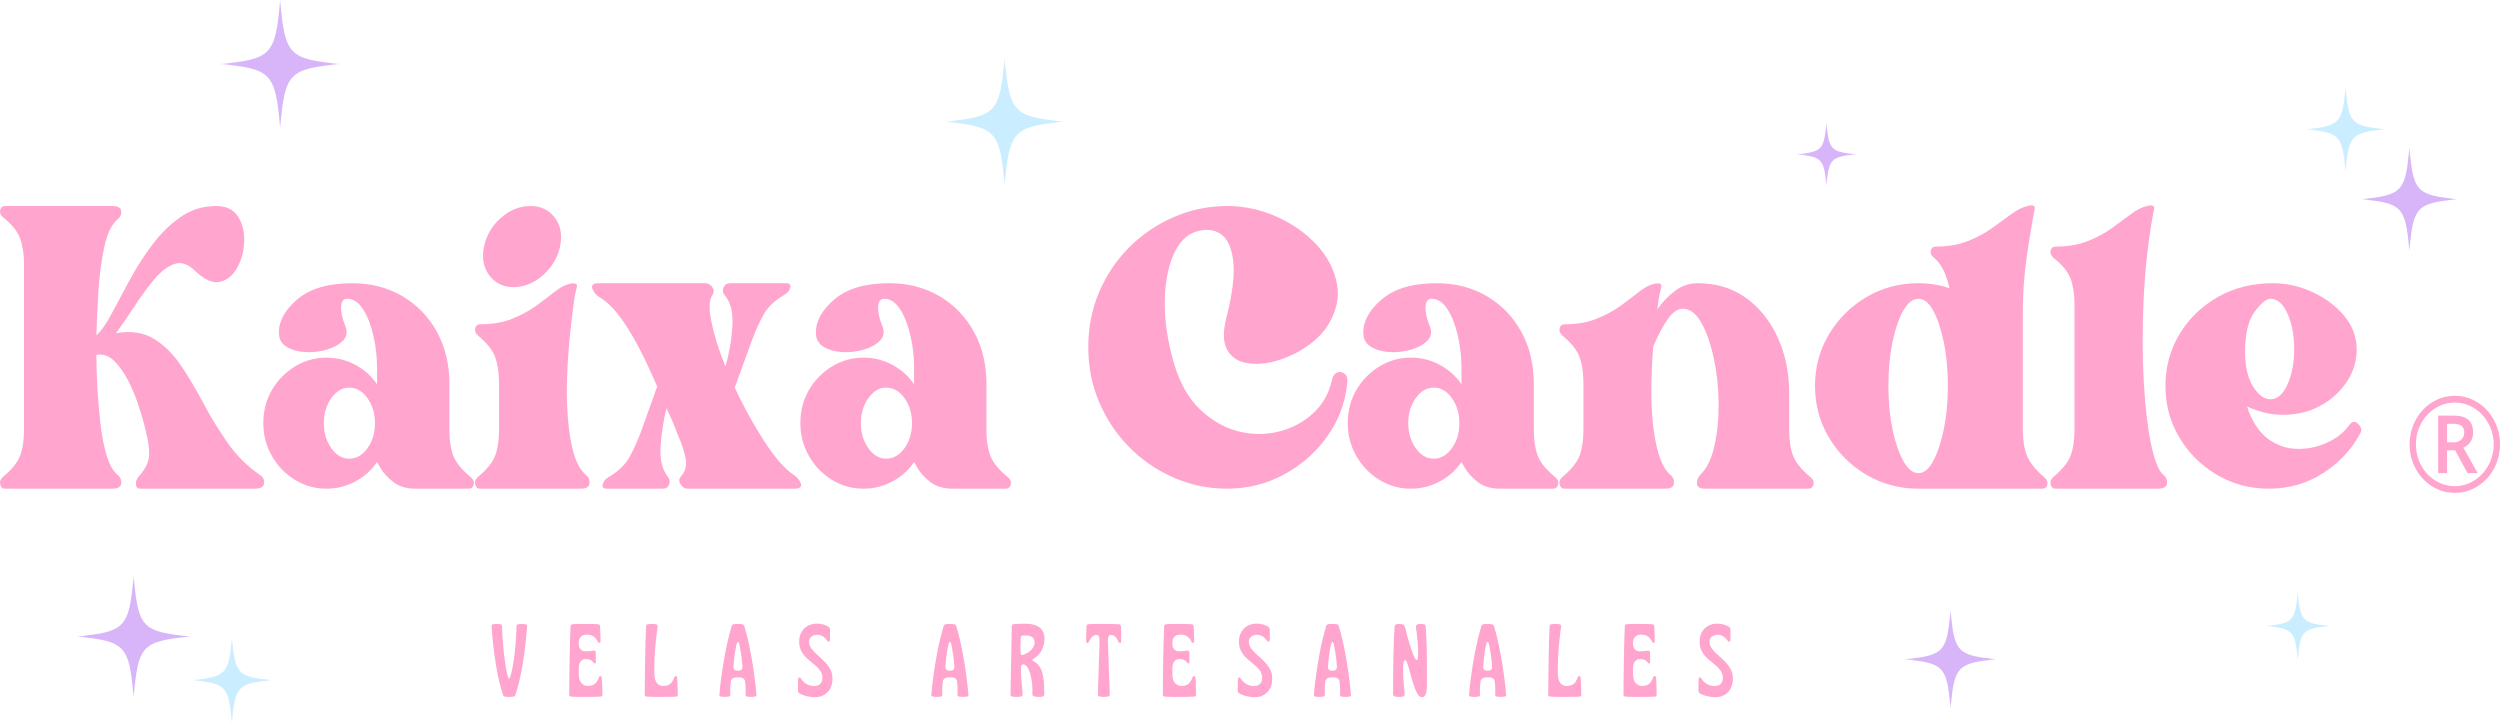 <svg width="276" height="80" viewBox="0 0 276 80" fill="none" xmlns="http://www.w3.org/2000/svg">
<path d="M28.674 52.42C29.054 52.664 29.216 52.979 29.157 53.37C29.101 53.758 28.749 53.952 28.101 53.952H15.489C15.187 53.952 15.025 53.798 15.007 53.49C14.988 53.186 15.072 52.908 15.262 52.664C16.022 51.844 16.423 51.058 16.461 50.302C16.498 49.546 16.364 48.596 16.062 47.452C15.872 46.636 15.614 45.736 15.29 44.755C14.966 43.775 14.577 42.845 14.122 41.965C13.664 41.086 13.15 40.373 12.581 39.821C12.011 39.269 11.363 39.055 10.641 39.175C10.641 40.279 10.678 41.507 10.753 42.855C10.831 44.203 10.946 45.532 11.095 46.84C11.248 48.148 11.478 49.302 11.78 50.302C12.085 51.306 12.484 52.008 12.979 52.42C13.284 52.664 13.418 52.979 13.378 53.37C13.341 53.758 13.017 53.952 12.409 53.952H0.539C0.274 53.952 0.103 53.798 0.025 53.49C-0.05 53.186 0.044 52.908 0.311 52.664C1.302 51.844 1.937 51.058 2.223 50.302C2.507 49.546 2.65 48.596 2.65 47.452V29.182C2.65 28.078 2.507 27.128 2.223 26.332C1.937 25.536 1.302 24.75 0.311 23.974C0.044 23.726 -0.05 23.462 0.025 23.174C0.103 22.89 0.274 22.746 0.539 22.746H12.409C13.017 22.746 13.341 22.93 13.378 23.298C13.418 23.666 13.284 23.974 12.979 24.218C12.332 24.75 11.849 25.75 11.525 27.222C11.201 28.694 10.983 30.326 10.868 32.126C10.753 33.923 10.678 35.559 10.641 37.031C11.173 36.539 11.734 35.743 12.322 34.639C12.914 33.535 13.568 32.31 14.293 30.962C15.016 29.614 15.841 28.316 16.775 27.068C17.706 25.82 18.753 24.79 19.914 23.974C21.073 23.154 22.396 22.746 23.878 22.746C24.981 22.746 25.781 23.134 26.276 23.91C26.771 24.686 26.999 25.606 26.961 26.67C26.924 27.734 26.665 28.694 26.189 29.55C25.716 30.41 25.077 30.932 24.277 31.116C23.48 31.3 22.549 30.878 21.484 29.858C20.721 29.122 19.97 28.888 19.229 29.152C18.485 29.42 17.753 29.982 17.031 30.838C16.308 31.698 15.595 32.668 14.891 33.752C14.188 34.833 13.493 35.846 12.808 36.787C14.443 36.499 15.832 36.703 16.974 37.399C18.114 38.095 19.114 39.075 19.97 40.34C20.827 41.607 21.655 42.999 22.452 44.511C23.252 46.023 24.146 47.482 25.133 48.894C26.124 50.302 27.304 51.48 28.674 52.42Z" fill="#FFA5CE"/>
<path d="M51.953 52.664C52.258 52.908 52.374 53.186 52.296 53.49C52.221 53.798 52.031 53.952 51.726 53.952H45.906C44.878 53.952 44.05 53.705 43.424 53.216C42.795 52.724 42.34 52.236 42.054 51.744C41.767 51.252 41.627 51.008 41.627 51.008C41.017 51.908 40.22 52.624 39.229 53.153C38.239 53.684 37.174 53.952 36.034 53.952C34.779 53.952 33.618 53.624 32.553 52.969C31.488 52.316 30.641 51.436 30.012 50.332C29.386 49.232 29.071 48.024 29.071 46.716C29.071 45.368 29.386 44.153 30.012 43.069C30.641 41.985 31.488 41.119 32.553 40.463C33.618 39.811 34.779 39.483 36.034 39.483C37.174 39.483 38.239 39.747 39.229 40.279C40.22 40.811 41.017 41.527 41.627 42.427V40.587C41.627 39.399 41.493 38.225 41.225 37.061C40.961 35.897 40.581 34.926 40.086 34.15C39.591 33.374 39.002 32.983 38.317 32.983C37.897 32.983 37.679 33.291 37.66 33.903C37.641 34.518 37.803 35.231 38.146 36.051C38.373 36.663 38.276 37.185 37.859 37.613C37.442 38.041 36.85 38.369 36.09 38.593C35.331 38.817 34.54 38.911 33.721 38.871C32.905 38.827 32.21 38.633 31.64 38.289C31.067 37.941 30.784 37.419 30.784 36.723C30.784 35.415 31.479 34.181 32.867 33.016C34.256 31.849 36.262 31.267 38.887 31.267C40.942 31.267 42.776 31.738 44.392 32.678C46.009 33.618 47.285 34.926 48.217 36.603C49.148 38.279 49.615 40.219 49.615 42.427V47.452C49.615 48.596 49.758 49.546 50.041 50.302C50.328 51.058 50.966 51.844 51.953 52.664ZM38.544 50.64C39.345 50.64 40.017 50.252 40.572 49.476C41.123 48.7 41.397 47.78 41.397 46.716C41.397 45.655 41.123 44.735 40.572 43.959C40.017 43.183 39.345 42.792 38.544 42.792C37.785 42.792 37.127 43.183 36.576 43.959C36.025 44.735 35.748 45.655 35.748 46.716C35.748 47.78 36.025 48.7 36.576 49.476C37.127 50.252 37.785 50.64 38.544 50.64Z" fill="#FFA5CE"/>
<path d="M64.11 53.952H52.98C52.716 53.952 52.544 53.798 52.467 53.49C52.392 53.186 52.485 52.908 52.753 52.664C53.743 51.844 54.379 51.058 54.665 50.302C54.949 49.546 55.092 48.596 55.092 47.452V42.303C55.092 41.159 54.949 40.199 54.665 39.423C54.379 38.643 53.743 37.847 52.753 37.031C52.485 36.787 52.392 36.519 52.467 36.235C52.544 35.947 52.716 35.803 52.98 35.803C54.351 35.803 55.54 35.599 56.549 35.191C57.555 34.783 58.439 34.301 59.202 33.752C59.962 33.2 60.638 32.688 61.227 32.217C61.818 31.748 62.379 31.451 62.911 31.33C63.518 31.206 63.777 31.33 63.68 31.698C63.587 32.066 63.5 32.454 63.425 32.862C62.662 38.299 62.416 42.701 62.684 46.074C62.949 49.446 63.615 51.56 64.68 52.42C64.985 52.664 65.116 52.979 65.079 53.37C65.041 53.758 64.717 53.952 64.11 53.952ZM56.689 31.698C55.55 31.698 54.656 31.256 54.008 30.38C53.36 29.5 53.17 28.446 53.438 27.222C53.703 25.954 54.332 24.893 55.322 24.034C56.309 23.174 57.393 22.746 58.573 22.746C59.716 22.746 60.61 23.174 61.255 24.034C61.902 24.893 62.092 25.954 61.828 27.222C61.56 28.446 60.934 29.5 59.944 30.38C58.953 31.256 57.87 31.698 56.689 31.698Z" fill="#FFA5CE"/>
<path d="M87.62 52.42C88.037 52.704 88.305 53.032 88.417 53.4C88.533 53.768 88.287 53.952 87.676 53.952H75.865C75.597 53.952 75.36 53.798 75.152 53.49C74.943 53.186 74.934 52.908 75.124 52.664C75.656 52.092 75.846 51.406 75.693 50.61C75.541 49.814 75.236 48.904 74.781 47.88C74.591 47.352 74.389 46.85 74.18 46.378C73.971 45.91 73.772 45.471 73.582 45.063C73.24 46.452 73.022 47.86 72.925 49.292C72.832 50.724 73.106 51.844 73.753 52.664C73.943 52.908 73.981 53.186 73.865 53.49C73.753 53.798 73.504 53.952 73.124 53.952H66.962C66.619 53.952 66.476 53.798 66.535 53.49C66.591 53.186 66.809 52.908 67.189 52.664C68.254 52.052 69.026 51.316 69.503 50.456C69.976 49.6 70.424 48.596 70.842 47.452L72.554 42.671C71.564 40.383 70.689 38.583 69.929 37.275C69.169 35.967 68.494 34.977 67.902 34.301C67.314 33.629 66.734 33.127 66.164 32.799C65.781 32.555 65.526 32.24 65.392 31.849C65.258 31.461 65.498 31.267 66.105 31.267H77.861C78.166 31.267 78.421 31.41 78.633 31.698C78.842 31.983 78.851 32.27 78.661 32.555C78.281 33.087 78.241 34.087 78.546 35.559C78.851 37.031 79.365 38.667 80.087 40.463C80.505 39.035 80.763 37.553 80.856 36.02C80.953 34.485 80.657 33.331 79.972 32.555C79.782 32.31 79.754 32.033 79.888 31.728C80.019 31.421 80.277 31.267 80.657 31.267H86.82C87.162 31.267 87.306 31.421 87.25 31.728C87.19 32.033 86.972 32.31 86.593 32.555C85.528 33.167 84.755 33.903 84.282 34.763C83.805 35.619 83.36 36.623 82.94 37.767L81.115 42.792C82.102 44.919 83.198 46.9 84.394 48.74C85.593 50.58 86.667 51.804 87.62 52.42Z" fill="#FFA5CE"/>
<path d="M111.243 52.664C111.548 52.908 111.663 53.186 111.585 53.49C111.511 53.798 111.321 53.952 111.016 53.952H105.195C104.168 53.952 103.339 53.705 102.713 53.216C102.084 52.724 101.63 52.236 101.343 51.744C101.057 51.252 100.917 51.008 100.917 51.008C100.306 51.908 99.509 52.624 98.519 53.153C97.529 53.684 96.464 53.952 95.324 53.952C94.069 53.952 92.907 53.624 91.842 52.969C90.777 52.316 89.93 51.436 89.301 50.332C88.675 49.232 88.361 48.024 88.361 46.716C88.361 45.368 88.675 44.153 89.301 43.069C89.93 41.985 90.777 41.119 91.842 40.463C92.907 39.811 94.069 39.483 95.324 39.483C96.464 39.483 97.529 39.747 98.519 40.279C99.509 40.811 100.306 41.527 100.917 42.427V40.587C100.917 39.399 100.783 38.225 100.515 37.061C100.25 35.897 99.87 34.926 99.375 34.15C98.88 33.374 98.292 32.983 97.606 32.983C97.186 32.983 96.968 33.291 96.949 33.903C96.931 34.518 97.093 35.231 97.435 36.051C97.662 36.663 97.566 37.185 97.149 37.613C96.731 38.041 96.14 38.369 95.38 38.593C94.62 38.817 93.829 38.911 93.01 38.871C92.194 38.827 91.5 38.633 90.93 38.289C90.357 37.941 90.074 37.419 90.074 36.723C90.074 35.415 90.768 34.181 92.157 33.016C93.546 31.849 95.551 31.267 98.176 31.267C100.232 31.267 102.066 31.738 103.682 32.678C105.298 33.618 106.575 34.926 107.506 36.603C108.437 38.279 108.904 40.219 108.904 42.427V47.452C108.904 48.596 109.047 49.546 109.331 50.302C109.617 51.058 110.256 51.844 111.243 52.664ZM97.834 50.64C98.634 50.64 99.307 50.252 99.861 49.476C100.412 48.7 100.686 47.78 100.686 46.716C100.686 45.655 100.412 44.735 99.861 43.959C99.307 43.183 98.634 42.792 97.834 42.792C97.074 42.792 96.417 43.183 95.866 43.959C95.314 44.735 95.037 45.655 95.037 46.716C95.037 47.78 95.314 48.7 95.866 49.476C96.417 50.252 97.074 50.64 97.834 50.64Z" fill="#FFA5CE"/>
<path d="M147.023 42.059C147.138 41.527 147.347 41.209 147.652 41.109C147.954 41.005 148.231 41.065 148.477 41.293C148.726 41.517 148.81 41.852 148.735 42.303C148.508 44.511 147.755 46.492 146.481 48.248C145.207 50.008 143.61 51.396 141.688 52.42C139.767 53.44 137.702 53.952 135.495 53.952C133.405 53.952 131.425 53.541 129.562 52.724C127.697 51.908 126.062 50.784 124.655 49.352C123.247 47.924 122.142 46.268 121.344 44.388C120.544 42.507 120.146 40.483 120.146 38.319C120.146 36.151 120.544 34.13 121.344 32.25C122.142 30.37 123.247 28.724 124.655 27.312C126.062 25.904 127.697 24.79 129.562 23.974C131.425 23.154 133.405 22.746 135.495 22.746C137.36 22.746 139.166 23.134 140.916 23.91C142.666 24.686 144.142 25.72 145.341 27.008C146.537 28.296 147.291 29.724 147.593 31.3C147.898 32.872 147.537 34.455 146.509 36.051C145.902 36.947 145.073 37.737 144.027 38.409C142.981 39.085 141.888 39.573 140.745 39.881C139.605 40.189 138.549 40.249 137.578 40.065C136.609 39.881 135.906 39.389 135.467 38.593C135.031 37.797 135.003 36.643 135.382 35.131C136.068 32.434 136.323 30.337 136.152 28.848C135.98 27.356 135.526 26.352 134.781 25.844C134.04 25.332 133.137 25.238 132.072 25.566C130.97 25.894 130.114 26.784 129.503 28.232C128.896 29.684 128.591 31.451 128.591 33.535C128.591 35.619 128.933 37.827 129.618 40.156C130.266 42.323 131.225 44.009 132.499 45.214C133.776 46.422 135.165 47.218 136.665 47.606C138.17 47.994 139.642 48.014 141.087 47.666C142.535 47.318 143.8 46.666 144.883 45.706C145.967 44.745 146.68 43.528 147.023 42.059Z" fill="#FFA5CE"/>
<path d="M171.674 52.664C171.979 52.908 172.094 53.186 172.016 53.49C171.941 53.798 171.751 53.952 171.446 53.952H165.626C164.598 53.952 163.77 53.705 163.144 53.216C162.515 52.724 162.061 52.236 161.774 51.744C161.488 51.252 161.347 51.008 161.347 51.008C160.737 51.908 159.94 52.624 158.95 53.153C157.959 53.684 156.894 53.952 155.755 53.952C154.5 53.952 153.338 53.624 152.273 52.969C151.208 52.316 150.361 51.436 149.732 50.332C149.106 49.232 148.792 48.024 148.792 46.716C148.792 45.368 149.106 44.153 149.732 43.069C150.361 41.985 151.208 41.119 152.273 40.463C153.338 39.811 154.5 39.483 155.755 39.483C156.894 39.483 157.959 39.747 158.95 40.279C159.94 40.811 160.737 41.527 161.347 42.427V40.587C161.347 39.399 161.214 38.225 160.946 37.061C160.681 35.897 160.301 34.926 159.806 34.15C159.311 33.374 158.722 32.983 158.037 32.983C157.617 32.983 157.399 33.291 157.38 33.903C157.361 34.518 157.523 35.231 157.866 36.051C158.093 36.663 157.997 37.185 157.579 37.613C157.162 38.041 156.57 38.369 155.811 38.593C155.051 38.817 154.26 38.911 153.441 38.871C152.625 38.827 151.931 38.633 151.361 38.289C150.788 37.941 150.504 37.419 150.504 36.723C150.504 35.415 151.199 34.181 152.588 33.016C153.976 31.849 155.982 31.267 158.607 31.267C160.662 31.267 162.496 31.738 164.113 32.678C165.729 33.618 167.006 34.926 167.937 36.603C168.868 38.279 169.335 40.219 169.335 42.427V47.452C169.335 48.596 169.478 49.546 169.762 50.302C170.048 51.058 170.686 51.844 171.674 52.664ZM158.265 50.64C159.065 50.64 159.737 50.252 160.292 49.476C160.843 48.7 161.117 47.78 161.117 46.716C161.117 45.655 160.843 44.735 160.292 43.959C159.737 43.183 159.065 42.792 158.265 42.792C157.505 42.792 156.848 43.183 156.296 43.959C155.745 44.735 155.468 45.655 155.468 46.716C155.468 47.78 155.745 48.7 156.296 49.476C156.848 50.252 157.505 50.64 158.265 50.64Z" fill="#FFA5CE"/>
<path d="M199.864 52.664C200.17 52.908 200.282 53.186 200.207 53.49C200.132 53.798 199.939 53.952 199.637 53.952H188.28C187.673 53.952 187.358 53.768 187.34 53.4C187.321 53.032 187.442 52.704 187.71 52.42C188.433 51.724 188.956 50.65 189.28 49.198C189.604 47.75 189.753 46.164 189.734 44.448C189.716 42.731 189.535 41.086 189.193 39.513C188.85 37.941 188.395 36.643 187.822 35.619C187.253 34.599 186.567 34.087 185.77 34.087C185.197 34.087 184.637 34.485 184.086 35.285C183.534 36.081 183.011 37.071 182.516 38.255C182.211 42.139 182.242 45.297 182.603 47.73C182.965 50.162 183.562 51.724 184.4 52.42C184.705 52.664 184.836 52.979 184.799 53.37C184.761 53.758 184.437 53.952 183.83 53.952H172.701C172.436 53.952 172.265 53.798 172.187 53.49C172.112 53.186 172.206 52.908 172.473 52.664C173.464 51.844 174.099 51.058 174.385 50.302C174.669 49.546 174.812 48.596 174.812 47.452V42.303C174.812 41.159 174.669 40.199 174.385 39.423C174.099 38.643 173.464 37.847 172.473 37.031C172.206 36.787 172.112 36.519 172.187 36.235C172.265 35.947 172.436 35.803 172.701 35.803C174.071 35.803 175.26 35.599 176.269 35.191C177.275 34.783 178.16 34.301 178.922 33.752C179.682 33.2 180.358 32.688 180.947 32.217C181.538 31.748 182.099 31.451 182.631 31.33C183.239 31.206 183.497 31.33 183.4 31.698C183.307 32.066 183.22 32.454 183.145 32.862L182.974 34.15C183.544 33.331 184.201 32.648 184.942 32.096C185.683 31.544 186.511 31.267 187.424 31.267C189.479 31.267 191.257 31.808 192.761 32.892C194.262 33.976 195.433 35.435 196.271 37.275C197.105 39.115 197.526 41.159 197.526 43.407V47.452C197.526 48.596 197.666 49.546 197.952 50.302C198.239 51.058 198.874 51.844 199.864 52.664Z" fill="#FFA5CE"/>
<path d="M225.657 52.664C225.962 52.908 226.084 53.186 226.028 53.49C225.972 53.798 225.791 53.952 225.486 53.952H211.791C209.698 53.952 207.786 53.44 206.054 52.42C204.323 51.396 202.947 50.028 201.919 48.312C200.891 46.595 200.378 44.695 200.378 42.608C200.378 40.523 200.891 38.623 201.919 36.907C202.947 35.191 204.323 33.822 206.054 32.799C207.786 31.778 209.698 31.267 211.791 31.267C213.008 31.267 214.148 31.451 215.216 31.819C214.873 30.226 214.3 29.102 213.503 28.446C213.198 28.202 213.083 27.938 213.161 27.65C213.235 27.366 213.407 27.222 213.674 27.222C215.045 27.222 216.24 27.018 217.268 26.61C218.296 26.198 219.199 25.71 219.98 25.138C220.759 24.566 221.463 24.054 222.092 23.605C222.718 23.154 223.3 22.869 223.832 22.746C224.44 22.582 224.708 22.695 224.63 23.084C224.555 23.472 224.477 23.87 224.402 24.278C224.135 25.79 223.926 27.088 223.773 28.172C223.621 29.256 223.509 30.306 223.431 31.33C223.356 32.35 223.319 33.535 223.319 34.886V47.452C223.319 48.596 223.471 49.546 223.773 50.302C224.078 51.058 224.708 51.844 225.657 52.664ZM208.48 42.608C208.48 44.367 208.633 45.97 208.938 47.422C209.24 48.874 209.642 50.038 210.137 50.918C210.629 51.794 211.183 52.236 211.791 52.236C212.398 52.236 212.943 51.794 213.416 50.918C213.892 50.038 214.282 48.874 214.587 47.422C214.892 45.97 215.045 44.367 215.045 42.608C215.045 40.811 214.892 39.185 214.587 37.737C214.282 36.285 213.892 35.13 213.416 34.271C212.943 33.414 212.398 32.983 211.791 32.983C211.183 32.983 210.629 33.414 210.137 34.271C209.642 35.13 209.24 36.285 208.938 37.737C208.633 39.185 208.48 40.811 208.48 42.608Z" fill="#FFA5CE"/>
<path d="M238.838 52.42C239.143 52.664 239.277 52.978 239.237 53.37C239.2 53.758 238.857 53.952 238.212 53.952H226.912C226.647 53.952 226.476 53.798 226.398 53.49C226.323 53.186 226.416 52.908 226.684 52.664C227.674 51.844 228.31 51.058 228.596 50.302C228.88 49.546 229.023 48.596 229.023 47.452V33.658C229.023 32.514 228.88 31.554 228.596 30.778C228.31 30.002 227.674 29.226 226.684 28.446C226.416 28.202 226.323 27.938 226.398 27.65C226.476 27.366 226.647 27.222 226.912 27.222C228.282 27.222 229.481 27.018 230.508 26.61C231.536 26.198 232.439 25.71 233.217 25.138C233.999 24.566 234.694 24.054 235.301 23.605C235.911 23.154 236.481 22.869 237.013 22.746C237.621 22.582 237.889 22.695 237.811 23.084C237.736 23.472 237.658 23.87 237.583 24.278C237.088 27.222 236.774 30.246 236.643 33.351C236.509 36.459 236.518 39.379 236.671 42.119C236.824 44.856 237.088 47.147 237.468 48.984C237.851 50.824 238.306 51.968 238.838 52.42Z" fill="#FFA5CE"/>
<path d="M259.383 46.9C259.685 46.492 260.009 46.462 260.351 46.81C260.694 47.157 260.772 47.492 260.582 47.82C259.629 49.62 258.259 51.088 256.471 52.236C254.684 53.38 252.688 53.952 250.48 53.952C248.387 53.952 246.475 53.44 244.744 52.42C243.012 51.396 241.636 50.028 240.608 48.312C239.581 46.596 239.067 44.695 239.067 42.608C239.067 40.523 239.581 38.623 240.608 36.907C241.636 35.191 243.044 33.822 244.831 32.799C246.618 31.778 248.655 31.267 250.938 31.267C252.42 31.267 253.874 31.594 255.3 32.25C256.73 32.903 257.897 33.782 258.81 34.886C259.725 35.987 260.18 37.215 260.18 38.563C260.18 39.871 259.809 41.075 259.068 42.179C258.327 43.283 257.346 44.163 256.129 44.816C254.911 45.471 253.563 45.796 252.077 45.796C251.355 45.796 250.66 45.716 249.994 45.552C249.328 45.388 248.692 45.164 248.082 44.879C248.387 45.9 248.864 46.81 249.508 47.606C250.156 48.402 251.05 48.984 252.193 49.352C252.915 49.556 253.734 49.61 254.646 49.506C255.559 49.406 256.443 49.128 257.3 48.68C258.156 48.228 258.85 47.636 259.383 46.9ZM250.651 32.983C250.193 32.983 249.614 33.465 248.91 34.425C248.207 35.385 247.855 36.847 247.855 38.807C247.855 40.443 248.151 41.731 248.739 42.671C249.328 43.611 249.966 44.08 250.651 44.08C251.411 44.08 252.04 43.538 252.535 42.457C253.03 41.373 253.276 40.075 253.276 38.563C253.276 37.011 253.03 35.693 252.535 34.609C252.04 33.525 251.411 32.983 250.651 32.983Z" fill="#FFA5CE"/>
<mask id="mask0_409_168" style="mask-type:luminance" maskUnits="userSpaceOnUse" x="8" y="63" width="14" height="15">
<path d="M8.476 63.527H21.032V77.016H8.476V63.527Z" fill="white"/>
</mask>
<g mask="url(#mask0_409_168)">
<path d="M21.032 70.271C15.648 70.803 15.249 71.235 14.754 77.016C14.259 71.235 13.857 70.803 8.476 70.271C13.857 69.739 14.259 69.308 14.754 63.527C15.249 69.308 15.651 69.739 21.032 70.271Z" fill="#D8B4F8"/>
</g>
<mask id="mask1_409_168" style="mask-type:luminance" maskUnits="userSpaceOnUse" x="21" y="70" width="10" height="10">
<path d="M21.206 70.365H30.175V80H21.206V70.365Z" fill="white"/>
</mask>
<g mask="url(#mask1_409_168)">
<path d="M29.997 75.085C26.229 75.46 25.949 75.761 25.6 79.809C25.255 75.761 24.974 75.46 21.206 75.085C24.974 74.714 25.255 74.413 25.6 70.365C25.949 74.413 26.229 74.714 29.997 75.085Z" fill="#CAEDFF"/>
</g>
<mask id="mask2_409_168" style="mask-type:luminance" maskUnits="userSpaceOnUse" x="24" y="0" width="14" height="15">
<path d="M24.351 0H37.505V14.131H24.351V0Z" fill="white"/>
</mask>
<g mask="url(#mask2_409_168)">
<path d="M37.505 7.066C31.866 7.624 31.448 8.076 30.928 14.131C30.408 8.076 29.991 7.624 24.351 7.066C29.991 6.51 30.408 6.059 30.928 0C31.448 6.059 31.869 6.51 37.505 7.066Z" fill="#D8B4F8"/>
</g>
<mask id="mask3_409_168" style="mask-type:luminance" maskUnits="userSpaceOnUse" x="198" y="13" width="7" height="8">
<path d="M198.345 13.506H204.922V20.571H198.345V13.506Z" fill="white"/>
</mask>
<g mask="url(#mask3_409_168)">
<path d="M204.922 17.038C202.104 17.316 201.895 17.544 201.634 20.571C201.375 17.544 201.166 17.316 198.345 17.038C201.166 16.761 201.375 16.537 201.634 13.506C201.895 16.537 202.107 16.761 204.922 17.038Z" fill="#D8B4F8"/>
</g>
<mask id="mask4_409_168" style="mask-type:luminance" maskUnits="userSpaceOnUse" x="104" y="6" width="14" height="15">
<path d="M104.335 6.37H117.489V20.501H104.335V6.37Z" fill="white"/>
</mask>
<g mask="url(#mask4_409_168)">
<path d="M117.489 13.435C111.85 13.991 111.429 14.446 110.912 20.501C110.392 14.446 109.972 13.991 104.335 13.435C109.972 12.877 110.392 12.428 110.912 6.37C111.429 12.428 111.853 12.877 117.489 13.435Z" fill="#CAEDFF"/>
</g>
<mask id="mask5_409_168" style="mask-type:luminance" maskUnits="userSpaceOnUse" x="250" y="65" width="8" height="9">
<path d="M250.138 65.313H257.312V73.021H250.138V65.313Z" fill="white"/>
</mask>
<g mask="url(#mask5_409_168)">
<path d="M257.2 69.107C254.17 69.408 253.946 69.653 253.669 72.901C253.389 69.653 253.165 69.408 250.138 69.107C253.165 68.809 253.389 68.569 253.669 65.313C253.946 68.569 254.174 68.809 257.2 69.107Z" fill="#CAEDFF"/>
</g>
<mask id="mask6_409_168" style="mask-type:luminance" maskUnits="userSpaceOnUse" x="254" y="9" width="10" height="11">
<path d="M254.578 9.578H263.394V19.213H254.578V9.578Z" fill="white"/>
</mask>
<g mask="url(#mask6_409_168)">
<path d="M263.323 14.275C259.573 14.646 259.293 14.947 258.95 18.972C258.605 14.947 258.325 14.646 254.578 14.275C258.325 13.904 258.605 13.606 258.95 9.578C259.293 13.606 259.573 13.904 263.323 14.275Z" fill="#CAEDFF"/>
</g>
<mask id="mask7_409_168" style="mask-type:luminance" maskUnits="userSpaceOnUse" x="260" y="16" width="12" height="12">
<path d="M260.651 16.249H271.366V27.811H260.651V16.249Z" fill="white"/>
</mask>
<g mask="url(#mask7_409_168)">
<path d="M271.338 21.99C266.757 22.441 266.415 22.813 265.994 27.73C265.574 22.813 265.231 22.441 260.651 21.99C265.231 21.538 265.574 21.17 265.994 16.249C266.415 21.17 266.76 21.538 271.338 21.99Z" fill="#D8B4F8"/>
</g>
<mask id="mask8_409_168" style="mask-type:luminance" maskUnits="userSpaceOnUse" x="210" y="67" width="11" height="12">
<path d="M210.259 67.324H220.424V78.244H210.259V67.324Z" fill="white"/>
</mask>
<g mask="url(#mask8_409_168)">
<path d="M220.424 72.784C216.067 73.215 215.743 73.563 215.341 78.244C214.943 73.563 214.619 73.215 210.259 72.784C214.619 72.352 214.943 72.004 215.341 67.324C215.743 72.004 216.07 72.352 220.424 72.784Z" fill="#D8B4F8"/>
</g>
<path d="M56.213 76.938C56.163 76.938 56.088 76.938 55.992 76.935C55.892 76.928 55.805 76.922 55.736 76.905C55.637 76.881 55.568 76.818 55.534 76.711C55.384 76.286 55.244 75.784 55.107 75.205C54.973 74.627 54.852 74.004 54.743 73.332C54.634 72.663 54.537 71.97 54.456 71.258C54.375 70.542 54.313 69.839 54.27 69.147C54.248 69.01 54.307 68.933 54.45 68.916C54.5 68.909 54.562 68.903 54.64 68.896C54.718 68.886 54.783 68.882 54.833 68.882C54.883 68.882 54.948 68.886 55.036 68.896C55.12 68.903 55.191 68.909 55.247 68.916C55.359 68.933 55.416 68.99 55.416 69.09C55.465 70.368 55.549 71.482 55.668 72.432C55.783 73.382 55.907 74.105 56.044 74.6C56.157 75.025 56.266 75.025 56.371 74.6C56.521 74.098 56.658 73.372 56.783 72.425C56.904 71.478 56.988 70.368 57.032 69.09C57.038 68.99 57.094 68.933 57.2 68.916C57.259 68.909 57.331 68.903 57.418 68.899C57.508 68.896 57.564 68.896 57.595 68.896C57.623 68.896 57.686 68.896 57.785 68.896C57.885 68.896 57.96 68.903 58.01 68.916C58.143 68.933 58.203 69.01 58.19 69.147C58.14 69.839 58.075 70.542 57.991 71.258C57.91 71.97 57.813 72.663 57.701 73.332C57.586 74.004 57.465 74.627 57.328 75.205C57.194 75.784 57.053 76.286 56.904 76.711C56.87 76.818 56.798 76.881 56.692 76.905C56.621 76.922 56.536 76.928 56.443 76.935C56.347 76.938 56.269 76.938 56.213 76.938Z" fill="#FFA5CE"/>
<path d="M64.635 76.938C64.479 76.938 64.302 76.938 64.099 76.938C63.897 76.938 63.704 76.935 63.517 76.928C63.327 76.922 63.174 76.912 63.053 76.905C62.913 76.888 62.841 76.818 62.841 76.687C62.841 76.042 62.847 75.369 62.857 74.673C62.869 73.978 62.878 73.292 62.888 72.616C62.9 71.937 62.913 71.298 62.931 70.696C62.95 70.097 62.969 69.572 62.99 69.123C62.99 69.063 63.012 69.013 63.053 68.979C63.096 68.946 63.143 68.926 63.193 68.916C63.283 68.903 63.414 68.892 63.585 68.889C63.753 68.886 63.934 68.882 64.127 68.882C64.317 68.882 64.485 68.882 64.625 68.882C64.859 68.882 65.102 68.886 65.354 68.889C65.603 68.892 65.834 68.903 66.039 68.916C66.167 68.933 66.232 68.999 66.242 69.123C66.248 69.177 66.254 69.281 66.26 69.438C66.27 69.592 66.273 69.759 66.276 69.94C66.282 70.117 66.285 70.284 66.294 70.435C66.301 70.589 66.304 70.689 66.304 70.743C66.31 70.873 66.273 70.95 66.192 70.97C66.111 70.993 66.042 70.943 65.986 70.823C65.871 70.579 65.718 70.391 65.522 70.257C65.329 70.124 65.074 70.057 64.762 70.057C64.523 70.057 64.317 70.134 64.149 70.281C63.978 70.428 63.894 70.652 63.894 70.95V71.084C63.894 71.328 63.959 71.525 64.09 71.679C64.221 71.83 64.401 71.907 64.635 71.907C64.793 71.907 64.949 71.9 65.108 71.883C65.267 71.87 65.419 71.85 65.56 71.826C65.616 71.813 65.665 71.826 65.709 71.867C65.753 71.91 65.771 71.96 65.771 72.02L65.784 73.024C65.784 73.155 65.746 73.228 65.678 73.242C65.606 73.258 65.544 73.215 65.485 73.118C65.388 72.981 65.257 72.884 65.099 72.83C64.94 72.776 64.778 72.757 64.616 72.763C64.41 72.763 64.239 72.85 64.099 73.024C63.962 73.201 63.894 73.479 63.894 73.857V74.339C63.894 74.847 63.993 75.205 64.189 75.416C64.389 75.624 64.619 75.731 64.881 75.731C65.198 75.731 65.451 75.66 65.634 75.523C65.818 75.386 65.977 75.148 66.114 74.804C66.148 74.683 66.21 74.63 66.298 74.64C66.388 74.65 66.435 74.727 66.441 74.861C66.45 74.931 66.456 75.051 66.463 75.222C66.469 75.393 66.478 75.58 66.484 75.787C66.491 75.992 66.497 76.179 66.5 76.353C66.503 76.523 66.506 76.637 66.506 76.701C66.506 76.821 66.444 76.888 66.326 76.905C66.098 76.922 65.821 76.928 65.497 76.935C65.17 76.938 64.884 76.938 64.635 76.938Z" fill="#FFA5CE"/>
<path d="M72.973 76.938C72.817 76.938 72.639 76.938 72.437 76.938C72.235 76.938 72.042 76.935 71.855 76.928C71.665 76.922 71.512 76.912 71.391 76.905C71.251 76.888 71.179 76.818 71.179 76.687C71.179 76.042 71.185 75.369 71.195 74.673C71.207 73.978 71.216 73.292 71.226 72.616C71.238 71.937 71.251 71.298 71.269 70.696C71.288 70.097 71.307 69.572 71.329 69.123C71.329 69.063 71.35 69.013 71.391 68.979C71.434 68.946 71.481 68.926 71.531 68.916C71.637 68.903 71.727 68.892 71.802 68.889C71.873 68.886 71.948 68.882 72.017 68.882C72.067 68.882 72.129 68.886 72.204 68.889C72.278 68.892 72.344 68.903 72.4 68.916C72.456 68.926 72.509 68.946 72.555 68.986C72.602 69.023 72.618 69.073 72.602 69.133C72.49 69.94 72.397 70.769 72.325 71.616C72.257 72.465 72.222 73.345 72.232 74.259C72.238 74.784 72.328 75.159 72.502 75.386C72.674 75.617 72.913 75.731 73.219 75.731C73.53 75.731 73.779 75.66 73.963 75.523C74.147 75.386 74.302 75.148 74.43 74.804C74.471 74.683 74.536 74.63 74.62 74.64C74.704 74.65 74.751 74.727 74.76 74.861C74.766 74.931 74.773 75.051 74.779 75.222C74.788 75.393 74.794 75.58 74.801 75.787C74.807 75.992 74.816 76.179 74.822 76.353C74.829 76.523 74.832 76.637 74.832 76.701C74.832 76.821 74.773 76.888 74.651 76.905C74.427 76.922 74.153 76.928 73.829 76.935C73.508 76.938 73.222 76.938 72.973 76.938Z" fill="#FFA5CE"/>
<path d="M79.983 76.938C79.921 76.938 79.853 76.935 79.784 76.928C79.712 76.922 79.65 76.912 79.603 76.905C79.46 76.881 79.401 76.805 79.423 76.677C79.479 75.985 79.557 75.286 79.656 74.576C79.753 73.871 79.865 73.181 79.983 72.512C80.105 71.843 80.236 71.218 80.373 70.635C80.51 70.053 80.647 69.545 80.781 69.11C80.818 69.006 80.886 68.939 80.992 68.916C81.058 68.903 81.139 68.892 81.238 68.889C81.338 68.886 81.416 68.882 81.472 68.882C81.528 68.882 81.606 68.886 81.699 68.889C81.796 68.892 81.88 68.903 81.948 68.916C82.054 68.939 82.126 69.006 82.163 69.11C82.303 69.545 82.44 70.053 82.577 70.635C82.711 71.218 82.839 71.843 82.957 72.512C83.079 73.181 83.188 73.871 83.281 74.576C83.378 75.286 83.456 75.985 83.511 76.677C83.546 76.805 83.49 76.881 83.34 76.905C83.29 76.912 83.222 76.922 83.129 76.928C83.035 76.935 82.97 76.938 82.926 76.938C82.876 76.938 82.802 76.935 82.705 76.928C82.605 76.922 82.528 76.912 82.468 76.905C82.356 76.875 82.3 76.811 82.3 76.711C82.322 76.467 82.325 76.212 82.316 75.945C82.306 75.68 82.281 75.423 82.247 75.172C82.169 74.911 81.973 74.784 81.662 74.784H81.269C81.114 74.79 80.989 74.827 80.893 74.898C80.796 74.965 80.731 75.055 80.696 75.172C80.662 75.406 80.637 75.66 80.622 75.935C80.606 76.209 80.612 76.467 80.631 76.711C80.64 76.764 80.625 76.805 80.591 76.838C80.553 76.868 80.513 76.888 80.463 76.905C80.407 76.912 80.332 76.922 80.239 76.928C80.148 76.935 80.061 76.938 79.983 76.938ZM81.375 74.041H81.556C81.705 74.034 81.814 73.984 81.886 73.897C81.958 73.81 81.983 73.703 81.961 73.573C81.939 73.191 81.902 72.813 81.849 72.432C81.796 72.051 81.727 71.639 81.64 71.201C81.593 70.98 81.534 70.87 81.466 70.87C81.4 70.87 81.341 70.98 81.291 71.201C81.207 71.639 81.139 72.051 81.089 72.432C81.039 72.813 81.005 73.191 80.983 73.573C80.961 73.703 80.986 73.81 81.051 73.897C81.12 73.984 81.226 74.034 81.375 74.041Z" fill="#FFA5CE"/>
<path d="M89.938 76.972C89.667 76.972 89.377 76.935 89.066 76.858C88.754 76.784 88.474 76.674 88.228 76.527C88.141 76.466 88.101 76.366 88.101 76.219C88.101 76.022 88.101 75.828 88.104 75.633C88.107 75.439 88.11 75.242 88.11 75.045C88.11 74.894 88.147 74.807 88.228 74.787C88.306 74.77 88.371 74.814 88.428 74.921C88.627 75.215 88.851 75.426 89.103 75.553C89.356 75.677 89.608 75.741 89.863 75.741C90.147 75.741 90.374 75.664 90.542 75.513C90.713 75.359 90.797 75.135 90.797 74.841C90.797 74.573 90.735 74.339 90.611 74.138C90.486 73.937 90.327 73.747 90.134 73.573C89.938 73.399 89.732 73.222 89.511 73.047C89.293 72.874 89.085 72.683 88.892 72.479C88.695 72.271 88.537 72.037 88.412 71.769C88.287 71.505 88.228 71.194 88.228 70.846C88.228 70.428 88.312 70.07 88.487 69.772C88.661 69.478 88.895 69.247 89.187 69.09C89.483 68.929 89.813 68.849 90.181 68.849C90.414 68.849 90.648 68.879 90.878 68.939C91.106 68.999 91.311 69.093 91.489 69.214C91.585 69.297 91.635 69.401 91.635 69.521V70.595C91.635 70.732 91.598 70.813 91.52 70.833C91.442 70.856 91.37 70.816 91.308 70.709C91.152 70.488 90.981 70.328 90.797 70.231C90.614 70.13 90.427 70.08 90.234 70.08C90 70.08 89.788 70.144 89.602 70.271C89.415 70.394 89.321 70.592 89.321 70.856C89.321 71.077 89.384 71.288 89.508 71.485C89.63 71.683 89.788 71.873 89.985 72.061C90.181 72.248 90.389 72.439 90.611 72.636C90.835 72.833 91.043 73.044 91.236 73.265C91.433 73.486 91.591 73.73 91.716 74.001C91.841 74.272 91.903 74.573 91.903 74.908C91.903 75.546 91.722 76.052 91.361 76.42C91 76.788 90.523 76.972 89.938 76.972Z" fill="#FFA5CE"/>
<path d="M103.383 76.938C103.32 76.938 103.252 76.935 103.183 76.928C103.112 76.922 103.049 76.912 103.003 76.905C102.86 76.881 102.8 76.805 102.822 76.677C102.878 75.985 102.956 75.286 103.056 74.576C103.152 73.871 103.264 73.181 103.383 72.512C103.504 71.843 103.635 71.218 103.772 70.635C103.909 70.053 104.046 69.545 104.18 69.11C104.217 69.006 104.286 68.939 104.392 68.916C104.457 68.903 104.538 68.892 104.638 68.889C104.737 68.886 104.815 68.882 104.871 68.882C104.927 68.882 105.005 68.886 105.099 68.889C105.195 68.892 105.279 68.903 105.348 68.916C105.454 68.939 105.525 69.006 105.562 69.11C105.703 69.545 105.84 70.053 105.977 70.635C106.111 71.218 106.238 71.843 106.357 72.512C106.478 73.181 106.587 73.871 106.68 74.576C106.777 75.286 106.855 75.985 106.911 76.677C106.945 76.805 106.889 76.881 106.74 76.905C106.69 76.912 106.621 76.922 106.528 76.928C106.434 76.935 106.369 76.938 106.325 76.938C106.276 76.938 106.201 76.935 106.104 76.928C106.005 76.922 105.927 76.912 105.868 76.905C105.756 76.875 105.7 76.811 105.7 76.711C105.721 76.467 105.724 76.212 105.715 75.945C105.706 75.68 105.681 75.423 105.647 75.172C105.569 74.911 105.373 74.784 105.061 74.784H104.669C104.513 74.79 104.389 74.827 104.292 74.898C104.195 74.965 104.13 75.055 104.096 75.172C104.062 75.406 104.037 75.66 104.021 75.935C104.005 76.209 104.012 76.467 104.03 76.711C104.04 76.764 104.024 76.805 103.99 76.838C103.953 76.868 103.912 76.888 103.862 76.905C103.806 76.912 103.731 76.922 103.638 76.928C103.548 76.935 103.461 76.938 103.383 76.938ZM104.775 74.041H104.955C105.105 74.034 105.214 73.984 105.285 73.897C105.357 73.81 105.382 73.703 105.36 73.573C105.338 73.191 105.301 72.813 105.248 72.432C105.195 72.051 105.127 71.639 105.039 71.201C104.993 70.98 104.933 70.87 104.865 70.87C104.8 70.87 104.74 70.98 104.691 71.201C104.606 71.639 104.538 72.051 104.488 72.432C104.438 72.813 104.404 73.191 104.382 73.573C104.36 73.703 104.385 73.81 104.451 73.897C104.519 73.984 104.625 74.034 104.775 74.041Z" fill="#FFA5CE"/>
<path d="M112.201 76.938C112.123 76.938 112.042 76.935 111.955 76.928C111.871 76.922 111.811 76.912 111.774 76.905C111.634 76.868 111.562 76.794 111.562 76.687C111.562 76.49 111.565 76.196 111.572 75.804C111.581 75.413 111.59 74.968 111.6 74.469C111.609 73.971 111.621 73.452 111.631 72.91C111.643 72.372 111.653 71.853 111.662 71.355C111.674 70.856 111.684 70.408 111.69 70.013C111.696 69.618 111.699 69.317 111.699 69.11C111.699 69.05 111.721 69.003 111.765 68.969C111.805 68.936 111.852 68.912 111.902 68.906C111.967 68.899 112.076 68.889 112.232 68.882C112.388 68.876 112.562 68.869 112.752 68.866C112.942 68.862 113.11 68.859 113.25 68.859C113.882 68.859 114.384 68.996 114.754 69.264C115.125 69.535 115.312 69.963 115.312 70.549C115.312 70.96 115.209 71.371 115.003 71.783C114.798 72.191 114.486 72.512 114.069 72.74C114.013 72.77 113.985 72.81 113.985 72.86C113.985 72.91 114.013 72.951 114.069 72.981C114.381 73.138 114.627 73.362 114.801 73.646C114.978 73.931 115.106 74.312 115.178 74.787C115.252 75.262 115.29 75.878 115.29 76.63C115.29 76.714 115.268 76.778 115.221 76.818C115.175 76.861 115.122 76.888 115.056 76.905C114.985 76.922 114.916 76.928 114.845 76.935C114.773 76.938 114.714 76.938 114.664 76.938C114.614 76.938 114.542 76.935 114.452 76.928C114.359 76.922 114.281 76.912 114.219 76.905C114.163 76.888 114.106 76.861 114.054 76.818C114.001 76.778 113.973 76.718 113.973 76.644C113.994 76.239 113.985 75.841 113.941 75.45C113.898 75.058 113.832 74.704 113.739 74.389C113.649 74.075 113.537 73.82 113.406 73.63C113.275 73.439 113.129 73.345 112.964 73.345C112.795 73.345 112.708 73.493 112.708 73.79C112.708 74.322 112.733 74.837 112.783 75.336C112.833 75.834 112.873 76.276 112.901 76.664C112.908 76.728 112.889 76.778 112.842 76.818C112.795 76.861 112.746 76.888 112.69 76.905C112.54 76.928 112.378 76.938 112.201 76.938ZM113.038 72.261C113.406 72.124 113.695 71.93 113.904 71.686C114.113 71.438 114.219 71.191 114.219 70.95C114.219 70.415 113.885 70.15 113.219 70.15C113.163 70.15 113.11 70.15 113.066 70.15C113.02 70.15 112.973 70.154 112.923 70.16C112.852 70.16 112.795 70.187 112.758 70.234C112.718 70.284 112.696 70.348 112.69 70.425C112.674 70.635 112.665 70.903 112.655 71.228C112.649 71.552 112.658 71.843 112.69 72.101C112.702 72.221 112.743 72.291 112.805 72.311C112.87 72.332 112.948 72.315 113.038 72.261Z" fill="#FFA5CE"/>
<path d="M121.856 76.938C121.812 76.938 121.74 76.935 121.638 76.928C121.535 76.922 121.463 76.912 121.42 76.905C121.364 76.888 121.314 76.861 121.27 76.825C121.227 76.788 121.208 76.738 121.208 76.677C121.208 76.554 121.211 76.353 121.223 76.065C121.233 75.781 121.245 75.45 121.255 75.068C121.264 74.687 121.276 74.289 121.292 73.871C121.304 73.452 121.32 73.041 121.336 72.643C121.348 72.245 121.361 71.887 121.373 71.569C121.382 71.254 121.389 71.013 121.389 70.846C121.389 70.579 121.367 70.388 121.323 70.271C121.283 70.15 121.195 70.094 121.068 70.094C120.89 70.094 120.731 70.16 120.585 70.291C120.439 70.425 120.32 70.605 120.23 70.833C120.187 70.933 120.124 70.983 120.037 70.987C119.953 70.993 119.912 70.913 119.912 70.756C119.912 70.679 119.912 70.565 119.916 70.411C119.919 70.261 119.922 70.097 119.928 69.923C119.931 69.746 119.934 69.585 119.937 69.438C119.941 69.287 119.944 69.187 119.944 69.133C119.965 69.006 120.031 68.933 120.146 68.916C120.342 68.896 120.607 68.882 120.937 68.882C121.264 68.882 121.569 68.882 121.843 68.882C122.127 68.882 122.432 68.886 122.759 68.889C123.083 68.892 123.341 68.903 123.534 68.916C123.652 68.933 123.724 69.006 123.746 69.133C123.752 69.187 123.758 69.287 123.761 69.438C123.765 69.585 123.768 69.749 123.771 69.926C123.777 70.107 123.777 70.271 123.777 70.425C123.777 70.575 123.777 70.686 123.777 70.756C123.777 70.913 123.733 70.993 123.649 70.987C123.565 70.983 123.5 70.933 123.459 70.833C123.372 70.599 123.263 70.415 123.123 70.287C122.986 70.157 122.821 70.094 122.631 70.094C122.503 70.094 122.416 70.15 122.376 70.271C122.332 70.388 122.31 70.579 122.31 70.846C122.32 71.007 122.326 71.241 122.338 71.552C122.348 71.867 122.36 72.221 122.376 72.619C122.388 73.021 122.404 73.429 122.416 73.854C122.432 74.275 122.447 74.677 122.46 75.061C122.475 75.446 122.488 75.781 122.503 76.065C122.516 76.353 122.525 76.554 122.525 76.677C122.525 76.738 122.5 76.788 122.45 76.825C122.401 76.861 122.345 76.888 122.279 76.905C122.239 76.912 122.167 76.922 122.067 76.928C121.968 76.935 121.896 76.938 121.856 76.938Z" fill="#FFA5CE"/>
<path d="M130.17 76.938C130.014 76.938 129.837 76.938 129.634 76.938C129.432 76.938 129.239 76.935 129.052 76.928C128.862 76.922 128.709 76.912 128.588 76.905C128.448 76.888 128.376 76.818 128.376 76.687C128.376 76.042 128.382 75.369 128.392 74.673C128.404 73.978 128.414 73.292 128.423 72.616C128.435 71.937 128.448 71.298 128.467 70.696C128.485 70.097 128.504 69.572 128.526 69.123C128.526 69.063 128.547 69.013 128.588 68.979C128.632 68.946 128.678 68.926 128.728 68.916C128.818 68.903 128.949 68.892 129.12 68.889C129.289 68.886 129.469 68.882 129.662 68.882C129.852 68.882 130.02 68.882 130.161 68.882C130.394 68.882 130.637 68.886 130.889 68.889C131.138 68.892 131.369 68.903 131.574 68.916C131.702 68.933 131.767 68.999 131.777 69.123C131.783 69.177 131.789 69.281 131.795 69.438C131.805 69.592 131.808 69.759 131.811 69.94C131.817 70.117 131.82 70.284 131.83 70.435C131.836 70.589 131.839 70.689 131.839 70.743C131.845 70.873 131.808 70.95 131.727 70.97C131.646 70.993 131.577 70.943 131.521 70.823C131.406 70.579 131.254 70.391 131.057 70.257C130.864 70.124 130.609 70.057 130.298 70.057C130.058 70.057 129.852 70.134 129.684 70.281C129.513 70.428 129.429 70.652 129.429 70.95V71.084C129.429 71.328 129.494 71.525 129.625 71.679C129.756 71.83 129.936 71.907 130.17 71.907C130.329 71.907 130.484 71.9 130.643 71.883C130.802 71.87 130.955 71.85 131.095 71.826C131.151 71.813 131.201 71.826 131.244 71.867C131.288 71.91 131.307 71.96 131.307 72.02L131.319 73.024C131.319 73.155 131.282 73.228 131.213 73.242C131.141 73.258 131.079 73.215 131.02 73.118C130.924 72.981 130.793 72.884 130.634 72.83C130.475 72.776 130.313 72.757 130.151 72.763C129.946 72.763 129.774 72.85 129.634 73.024C129.497 73.201 129.429 73.479 129.429 73.857V74.339C129.429 74.847 129.528 75.205 129.725 75.416C129.924 75.624 130.154 75.731 130.416 75.731C130.734 75.731 130.986 75.66 131.17 75.523C131.353 75.386 131.512 75.148 131.649 74.804C131.683 74.683 131.746 74.63 131.833 74.64C131.923 74.65 131.97 74.727 131.976 74.861C131.985 74.931 131.992 75.051 131.998 75.222C132.004 75.393 132.013 75.58 132.02 75.787C132.026 75.992 132.032 76.179 132.035 76.353C132.038 76.523 132.041 76.637 132.041 76.701C132.041 76.821 131.979 76.888 131.861 76.905C131.634 76.922 131.356 76.928 131.032 76.935C130.706 76.938 130.419 76.938 130.17 76.938Z" fill="#FFA5CE"/>
<path d="M138.489 76.972C138.218 76.972 137.929 76.935 137.617 76.858C137.306 76.784 137.026 76.674 136.78 76.527C136.692 76.466 136.652 76.366 136.652 76.219C136.652 76.022 136.652 75.828 136.655 75.633C136.658 75.439 136.661 75.242 136.661 75.045C136.661 74.894 136.699 74.807 136.78 74.787C136.857 74.77 136.923 74.814 136.979 74.921C137.178 75.215 137.402 75.426 137.655 75.553C137.907 75.677 138.159 75.741 138.414 75.741C138.698 75.741 138.925 75.664 139.093 75.513C139.265 75.359 139.349 75.135 139.349 74.841C139.349 74.573 139.286 74.339 139.162 74.138C139.037 73.937 138.878 73.747 138.685 73.573C138.489 73.399 138.284 73.222 138.063 73.047C137.845 72.874 137.636 72.683 137.443 72.479C137.247 72.271 137.088 72.037 136.963 71.769C136.839 71.505 136.78 71.194 136.78 70.846C136.78 70.428 136.864 70.07 137.038 69.772C137.212 69.478 137.446 69.247 137.739 69.09C138.035 68.929 138.365 68.849 138.732 68.849C138.966 68.849 139.199 68.879 139.43 68.939C139.657 68.999 139.862 69.093 140.04 69.214C140.137 69.297 140.186 69.401 140.186 69.521V70.595C140.186 70.732 140.149 70.813 140.071 70.833C139.993 70.856 139.922 70.816 139.859 70.709C139.704 70.488 139.532 70.328 139.349 70.231C139.165 70.13 138.978 70.08 138.785 70.08C138.551 70.08 138.34 70.144 138.153 70.271C137.966 70.394 137.873 70.592 137.873 70.856C137.873 71.077 137.935 71.288 138.059 71.485C138.181 71.683 138.34 71.873 138.536 72.061C138.732 72.248 138.941 72.439 139.162 72.636C139.386 72.833 139.595 73.044 139.788 73.265C139.984 73.486 140.143 73.73 140.267 74.001C140.392 74.272 140.454 74.573 140.454 74.908C140.454 75.546 140.274 76.052 139.912 76.42C139.551 76.788 139.075 76.972 138.489 76.972Z" fill="#FFA5CE"/>
<path d="M145.614 76.938C145.552 76.938 145.483 76.935 145.415 76.928C145.343 76.922 145.281 76.912 145.234 76.905C145.091 76.881 145.032 76.805 145.054 76.677C145.11 75.985 145.187 75.286 145.287 74.576C145.384 73.871 145.496 73.181 145.614 72.512C145.736 71.843 145.866 71.218 146.003 70.635C146.14 70.053 146.277 69.545 146.411 69.11C146.449 69.006 146.517 68.939 146.623 68.916C146.688 68.903 146.769 68.892 146.869 68.889C146.969 68.886 147.047 68.882 147.103 68.882C147.159 68.882 147.236 68.886 147.33 68.889C147.426 68.892 147.511 68.903 147.579 68.916C147.685 68.939 147.757 69.006 147.794 69.11C147.934 69.545 148.071 70.053 148.208 70.635C148.342 71.218 148.47 71.843 148.588 72.512C148.709 73.181 148.818 73.871 148.912 74.576C149.008 75.286 149.086 75.985 149.142 76.677C149.177 76.805 149.12 76.881 148.971 76.905C148.921 76.912 148.853 76.922 148.759 76.928C148.666 76.935 148.6 76.938 148.557 76.938C148.507 76.938 148.432 76.935 148.336 76.928C148.236 76.922 148.158 76.912 148.099 76.905C147.987 76.875 147.931 76.811 147.931 76.711C147.953 76.467 147.956 76.212 147.946 75.945C147.937 75.68 147.912 75.423 147.878 75.172C147.8 74.911 147.604 74.784 147.293 74.784H146.9C146.744 74.79 146.62 74.827 146.523 74.898C146.427 74.965 146.361 75.055 146.327 75.172C146.293 75.406 146.268 75.66 146.252 75.935C146.237 76.209 146.243 76.467 146.262 76.711C146.271 76.764 146.256 76.805 146.221 76.838C146.184 76.868 146.143 76.888 146.094 76.905C146.038 76.912 145.963 76.922 145.869 76.928C145.779 76.935 145.692 76.938 145.614 76.938ZM147.006 74.041H147.187C147.336 74.034 147.445 73.984 147.517 73.897C147.588 73.81 147.613 73.703 147.591 73.573C147.57 73.191 147.532 72.813 147.479 72.432C147.426 72.051 147.358 71.639 147.271 71.201C147.224 70.98 147.165 70.87 147.096 70.87C147.031 70.87 146.972 70.98 146.922 71.201C146.838 71.639 146.769 72.051 146.72 72.432C146.67 72.813 146.635 73.191 146.614 73.573C146.592 73.703 146.617 73.81 146.682 73.897C146.751 73.984 146.857 74.034 147.006 74.041Z" fill="#FFA5CE"/>
<path d="M156.992 76.972C156.827 76.972 156.68 76.875 156.543 76.677C156.409 76.48 156.285 76.226 156.173 75.918C156.061 75.61 155.955 75.282 155.858 74.931C155.765 74.58 155.675 74.252 155.587 73.944C155.503 73.636 155.422 73.382 155.344 73.185C155.267 72.987 155.186 72.887 155.102 72.887C155.052 72.887 155.005 72.967 154.961 73.121C154.921 73.278 154.899 73.493 154.899 73.767C154.899 74.071 154.909 74.402 154.924 74.764C154.943 75.125 154.965 75.473 154.993 75.804C155.024 76.135 155.049 76.403 155.067 76.607C155.083 76.701 155.064 76.771 155.014 76.818C154.965 76.868 154.905 76.901 154.834 76.915C154.778 76.925 154.709 76.928 154.628 76.935C154.547 76.938 154.482 76.938 154.432 76.938C154.382 76.938 154.32 76.938 154.251 76.935C154.18 76.928 154.105 76.922 154.027 76.905C153.965 76.888 153.909 76.861 153.862 76.818C153.815 76.778 153.794 76.718 153.794 76.644C153.794 75.941 153.797 75.242 153.803 74.536C153.812 73.834 153.822 73.151 153.831 72.496C153.84 71.837 153.859 71.221 153.884 70.652C153.909 70.08 153.937 69.585 153.965 69.167C153.971 69.083 153.99 69.026 154.021 68.996C154.055 68.966 154.102 68.939 154.164 68.916C154.214 68.903 154.267 68.892 154.326 68.889C154.382 68.886 154.432 68.882 154.473 68.882C154.516 68.882 154.563 68.886 154.616 68.889C154.669 68.892 154.728 68.903 154.793 68.916C154.94 68.946 155.049 69.046 155.111 69.214C155.173 69.495 155.251 69.802 155.338 70.134C155.429 70.465 155.522 70.789 155.622 71.107C155.721 71.428 155.818 71.719 155.914 71.987C156.008 72.251 156.098 72.465 156.182 72.626C156.269 72.787 156.341 72.867 156.397 72.867C156.466 72.867 156.515 72.773 156.54 72.593C156.565 72.409 156.575 72.171 156.565 71.88C156.559 71.585 156.54 71.271 156.512 70.936C156.484 70.602 156.453 70.284 156.419 69.983C156.381 69.682 156.347 69.434 156.31 69.237C156.304 69.147 156.319 69.076 156.36 69.026C156.397 68.976 156.453 68.939 156.525 68.916C156.581 68.903 156.643 68.892 156.708 68.889C156.777 68.886 156.836 68.882 156.886 68.882C156.976 68.882 157.079 68.896 157.194 68.916C157.319 68.946 157.387 69.026 157.394 69.157C157.459 69.963 157.499 70.896 157.518 71.957C157.534 73.021 157.54 74.235 157.534 75.603C157.534 76.517 157.353 76.972 156.992 76.972Z" fill="#FFA5CE"/>
<path d="M162.747 76.938C162.684 76.938 162.616 76.935 162.547 76.928C162.476 76.922 162.413 76.912 162.367 76.905C162.224 76.881 162.164 76.805 162.186 76.677C162.242 75.985 162.32 75.286 162.42 74.576C162.516 73.871 162.628 73.181 162.747 72.512C162.868 71.843 162.999 71.218 163.136 70.635C163.273 70.053 163.41 69.545 163.544 69.11C163.581 69.006 163.65 68.939 163.756 68.916C163.821 68.903 163.902 68.892 164.002 68.889C164.101 68.886 164.179 68.882 164.235 68.882C164.291 68.882 164.369 68.886 164.463 68.889C164.559 68.892 164.643 68.903 164.712 68.916C164.818 68.939 164.889 69.006 164.927 69.11C165.067 69.545 165.204 70.053 165.341 70.635C165.475 71.218 165.602 71.843 165.721 72.512C165.842 73.181 165.951 73.871 166.044 74.576C166.141 75.286 166.219 75.985 166.275 76.677C166.309 76.805 166.253 76.881 166.104 76.905C166.054 76.912 165.985 76.922 165.892 76.928C165.798 76.935 165.733 76.938 165.689 76.938C165.64 76.938 165.565 76.935 165.468 76.928C165.369 76.922 165.291 76.912 165.232 76.905C165.12 76.875 165.064 76.811 165.064 76.711C165.085 76.467 165.088 76.212 165.079 75.945C165.07 75.68 165.045 75.423 165.011 75.172C164.933 74.911 164.737 74.784 164.425 74.784H164.033C163.877 74.79 163.753 74.827 163.656 74.898C163.559 74.965 163.494 75.055 163.46 75.172C163.426 75.406 163.401 75.66 163.385 75.935C163.369 76.209 163.376 76.467 163.394 76.711C163.404 76.764 163.388 76.805 163.354 76.838C163.317 76.868 163.276 76.888 163.226 76.905C163.17 76.912 163.095 76.922 163.002 76.928C162.912 76.935 162.825 76.938 162.747 76.938ZM164.139 74.041H164.319C164.469 74.034 164.578 73.984 164.649 73.897C164.721 73.81 164.746 73.703 164.724 73.573C164.702 73.191 164.665 72.813 164.612 72.432C164.559 72.051 164.491 71.639 164.403 71.201C164.357 70.98 164.297 70.87 164.229 70.87C164.164 70.87 164.104 70.98 164.055 71.201C163.97 71.639 163.902 72.051 163.852 72.432C163.802 72.813 163.768 73.191 163.746 73.573C163.724 73.703 163.749 73.81 163.815 73.897C163.883 73.984 163.989 74.034 164.139 74.041Z" fill="#FFA5CE"/>
<path d="M172.72 76.938C172.564 76.938 172.387 76.938 172.184 76.938C171.982 76.938 171.789 76.935 171.602 76.928C171.412 76.922 171.26 76.912 171.138 76.905C170.998 76.888 170.926 76.818 170.926 76.687C170.926 76.042 170.933 75.369 170.942 74.673C170.954 73.978 170.964 73.292 170.973 72.616C170.985 71.937 170.998 71.298 171.017 70.696C171.035 70.097 171.054 69.572 171.076 69.123C171.076 69.063 171.098 69.013 171.138 68.979C171.182 68.946 171.228 68.926 171.278 68.916C171.384 68.903 171.474 68.892 171.549 68.889C171.621 68.886 171.695 68.882 171.764 68.882C171.814 68.882 171.876 68.886 171.951 68.889C172.026 68.892 172.091 68.903 172.147 68.916C172.203 68.926 172.256 68.946 172.303 68.986C172.349 69.023 172.365 69.073 172.349 69.133C172.237 69.94 172.144 70.769 172.072 71.616C172.004 72.465 171.97 73.345 171.979 74.259C171.985 74.784 172.075 75.159 172.25 75.386C172.421 75.617 172.661 75.731 172.966 75.731C173.277 75.731 173.527 75.66 173.71 75.523C173.894 75.386 174.05 75.148 174.177 74.804C174.218 74.683 174.283 74.63 174.367 74.64C174.451 74.65 174.498 74.727 174.507 74.861C174.514 74.931 174.52 75.051 174.526 75.222C174.535 75.393 174.542 75.58 174.548 75.787C174.554 75.992 174.564 76.179 174.57 76.353C174.576 76.523 174.579 76.637 174.579 76.701C174.579 76.821 174.52 76.888 174.398 76.905C174.174 76.922 173.9 76.928 173.576 76.935C173.256 76.938 172.969 76.938 172.72 76.938Z" fill="#FFA5CE"/>
<path d="M181.026 76.938C180.87 76.938 180.693 76.938 180.49 76.938C180.288 76.938 180.095 76.935 179.908 76.928C179.718 76.922 179.566 76.912 179.444 76.905C179.304 76.888 179.232 76.818 179.232 76.687C179.232 76.042 179.239 75.369 179.248 74.673C179.26 73.978 179.27 73.292 179.279 72.616C179.292 71.937 179.304 71.298 179.323 70.696C179.341 70.097 179.36 69.572 179.382 69.123C179.382 69.063 179.404 69.013 179.444 68.979C179.488 68.946 179.534 68.926 179.584 68.916C179.675 68.903 179.805 68.892 179.977 68.889C180.145 68.886 180.325 68.882 180.519 68.882C180.708 68.882 180.877 68.882 181.017 68.882C181.25 68.882 181.493 68.886 181.745 68.889C181.995 68.892 182.225 68.903 182.431 68.916C182.558 68.933 182.624 68.999 182.633 69.123C182.639 69.177 182.645 69.281 182.652 69.438C182.661 69.592 182.664 69.759 182.667 69.94C182.673 70.117 182.677 70.284 182.686 70.435C182.692 70.589 182.695 70.689 182.695 70.743C182.701 70.873 182.664 70.95 182.583 70.97C182.502 70.993 182.434 70.943 182.378 70.823C182.262 70.579 182.11 70.391 181.914 70.257C181.721 70.124 181.465 70.057 181.154 70.057C180.914 70.057 180.708 70.134 180.54 70.281C180.369 70.428 180.285 70.652 180.285 70.95V71.084C180.285 71.328 180.35 71.525 180.481 71.679C180.612 71.83 180.793 71.907 181.026 71.907C181.185 71.907 181.341 71.9 181.499 71.883C181.658 71.87 181.811 71.85 181.951 71.826C182.007 71.813 182.057 71.826 182.1 71.867C182.144 71.91 182.163 71.96 182.163 72.02L182.175 73.024C182.175 73.155 182.138 73.228 182.069 73.242C181.998 73.258 181.935 73.215 181.876 73.118C181.78 72.981 181.649 72.884 181.49 72.83C181.331 72.776 181.169 72.757 181.007 72.763C180.802 72.763 180.631 72.85 180.49 73.024C180.353 73.201 180.285 73.479 180.285 73.857V74.339C180.285 74.847 180.385 75.205 180.581 75.416C180.78 75.624 181.011 75.731 181.272 75.731C181.59 75.731 181.842 75.66 182.026 75.523C182.209 75.386 182.368 75.148 182.505 74.804C182.54 74.683 182.602 74.63 182.689 74.64C182.779 74.65 182.826 74.727 182.832 74.861C182.842 74.931 182.848 75.051 182.854 75.222C182.86 75.393 182.87 75.58 182.876 75.787C182.882 75.992 182.888 76.179 182.891 76.353C182.895 76.523 182.898 76.637 182.898 76.701C182.898 76.821 182.835 76.888 182.717 76.905C182.49 76.922 182.213 76.928 181.889 76.935C181.562 76.938 181.275 76.938 181.026 76.938Z" fill="#FFA5CE"/>
<path d="M189.345 76.972C189.074 76.972 188.785 76.935 188.473 76.858C188.162 76.784 187.882 76.674 187.636 76.527C187.549 76.466 187.508 76.366 187.508 76.219C187.508 76.022 187.508 75.828 187.511 75.633C187.514 75.439 187.517 75.242 187.517 75.045C187.517 74.894 187.555 74.807 187.636 74.787C187.714 74.77 187.779 74.814 187.835 74.921C188.034 75.215 188.259 75.426 188.511 75.553C188.763 75.677 189.015 75.741 189.271 75.741C189.554 75.741 189.781 75.664 189.95 75.513C190.121 75.359 190.205 75.135 190.205 74.841C190.205 74.573 190.143 74.339 190.018 74.138C189.893 73.937 189.735 73.747 189.542 73.573C189.345 73.399 189.14 73.222 188.919 73.047C188.701 72.874 188.492 72.683 188.299 72.479C188.103 72.271 187.944 72.037 187.82 71.769C187.695 71.505 187.636 71.194 187.636 70.846C187.636 70.428 187.72 70.07 187.894 69.772C188.069 69.478 188.302 69.247 188.595 69.09C188.891 68.929 189.221 68.849 189.588 68.849C189.822 68.849 190.055 68.879 190.286 68.939C190.513 68.999 190.719 69.093 190.896 69.214C190.993 69.297 191.043 69.401 191.043 69.521V70.595C191.043 70.732 191.005 70.813 190.927 70.833C190.849 70.856 190.778 70.816 190.716 70.709C190.56 70.488 190.389 70.328 190.205 70.231C190.021 70.13 189.834 70.08 189.641 70.08C189.408 70.08 189.196 70.144 189.009 70.271C188.822 70.394 188.729 70.592 188.729 70.856C188.729 71.077 188.791 71.288 188.916 71.485C189.037 71.683 189.196 71.873 189.392 72.061C189.588 72.248 189.797 72.439 190.018 72.636C190.242 72.833 190.451 73.044 190.644 73.265C190.84 73.486 190.999 73.73 191.124 74.001C191.248 74.272 191.31 74.573 191.31 74.908C191.31 75.546 191.13 76.052 190.769 76.42C190.407 76.788 189.931 76.972 189.345 76.972Z" fill="#FFA5CE"/>
<path d="M270.152 48.834H270.871C271.223 48.834 271.506 48.737 271.721 48.54C271.936 48.343 272.045 48.092 272.045 47.787C272.045 47.433 271.949 47.175 271.759 47.021C271.569 46.867 271.267 46.79 270.856 46.79H270.152V48.834ZM273.032 47.761C273.032 48.139 272.939 48.477 272.752 48.768C272.562 49.062 272.297 49.279 271.958 49.42L273.537 52.237H272.422L271.049 49.714H270.152V52.237H269.171V45.884H270.902C271.637 45.884 272.176 46.041 272.519 46.349C272.861 46.657 273.032 47.128 273.032 47.761ZM266.02 49.059C266.02 48.105 266.241 47.215 266.683 46.386C267.125 45.553 267.732 44.897 268.508 44.415C269.283 43.937 270.114 43.696 271.008 43.696C271.893 43.696 272.724 43.933 273.496 44.408C274.272 44.883 274.882 45.539 275.327 46.369C275.776 47.202 276 48.099 276 49.059C276 49.992 275.785 50.872 275.355 51.695C274.926 52.518 274.325 53.173 273.549 53.669C272.777 54.164 271.93 54.411 271.008 54.411C270.093 54.411 269.249 54.164 268.473 53.672C267.701 53.18 267.097 52.525 266.667 51.702C266.234 50.879 266.02 49.999 266.02 49.059ZM266.717 49.059C266.717 49.878 266.91 50.648 267.293 51.364C267.679 52.08 268.202 52.642 268.869 53.053C269.535 53.465 270.248 53.669 271.008 53.669C271.777 53.669 272.494 53.461 273.151 53.05C273.811 52.635 274.334 52.076 274.72 51.37C275.109 50.664 275.302 49.895 275.302 49.059C275.302 48.229 275.109 47.463 274.723 46.754C274.34 46.048 273.82 45.486 273.163 45.068C272.506 44.653 271.787 44.445 271.008 44.445C270.239 44.445 269.526 44.653 268.866 45.064C268.206 45.479 267.682 46.038 267.296 46.744C266.91 47.45 266.717 48.222 266.717 49.059Z" fill="#FFA5CE"/>
</svg>
